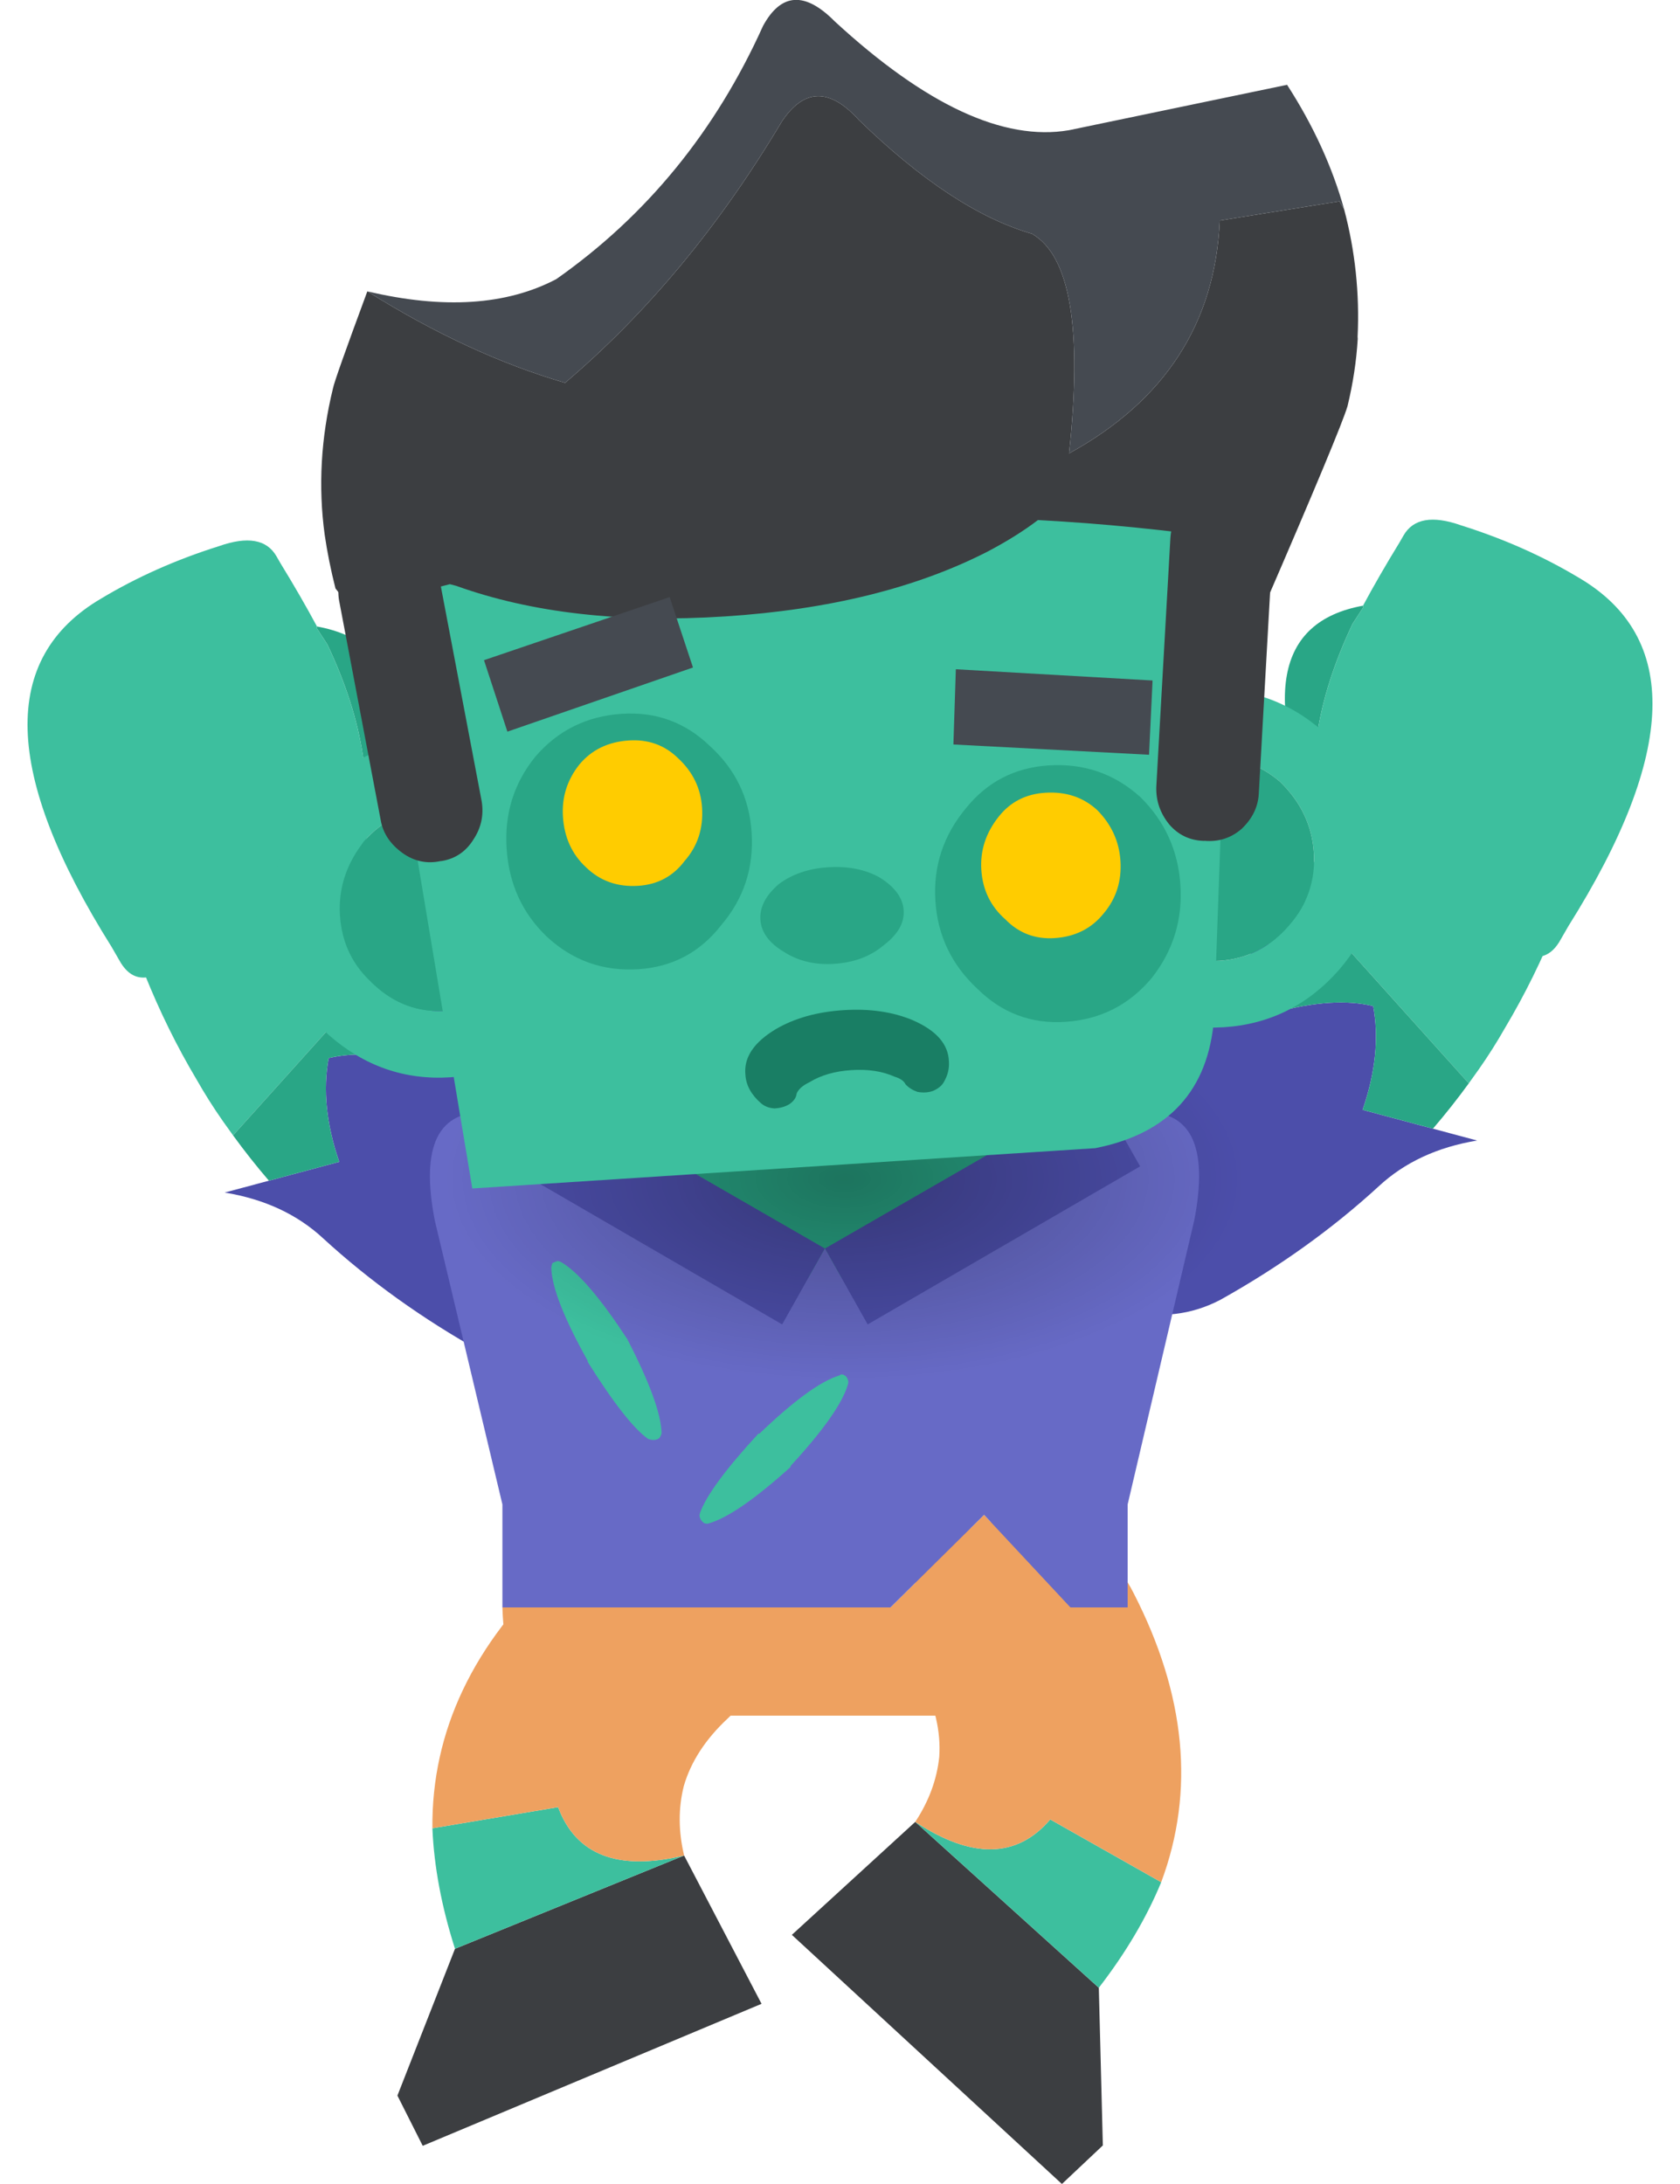 <?xml version="1.0" encoding="UTF-8" standalone="no"?>
<!DOCTYPE svg PUBLIC "-//W3C//DTD SVG 1.1//EN" "http://www.w3.org/Graphics/SVG/1.1/DTD/svg11.dtd">
<svg width="100%" height="100%" viewBox="0 0 200 260" version="1.1" xmlns="http://www.w3.org/2000/svg" xmlns:xlink="http://www.w3.org/1999/xlink" xml:space="preserve" xmlns:serif="http://www.serif.com/" style="fill-rule:evenodd;clip-rule:evenodd;stroke-linejoin:round;stroke-miterlimit:2;">
    <g transform="matrix(2.392,0.641,0.641,-2.392,137.834,144.178)">
        <g>
            <g id="arm_0_Layer0_0_FILL">
                <path d="M8.25,7.25L13.95,7.25C12.183,6.45 10.85,5.333 9.95,3.9C8.317,1.333 6.333,-1.083 4,-3.35C2.833,-4.417 1.433,-4.967 -0.2,-5C-1.833,-4.967 -3.233,-4.367 -4.4,-3.2C-5.533,-2 -6.067,-0.6 -6,1C-6,2.633 -5.433,4.017 -4.3,5.15C-2.7,6.683 -1.367,8.333 -0.3,10.1C0.833,11.633 1.367,13.333 1.3,15.2L1.75,14.05L3,10.7C4.667,11.667 6.15,12.167 7.45,12.2C8.117,10.8 8.383,9.15 8.25,7.25Z" style="fill:rgb(76,78,170);fill-rule:nonzero;"/>
                <path d="M13.15,10.6C13.05,10.333 12.95,10.067 12.85,9.8L2.55,16.5C2.817,17.533 3.017,18.617 3.15,19.75C3.317,21.35 4.033,22.667 5.3,23.7C6.6,24.7 8.067,25.133 9.7,25C11.3,24.8 12.617,24.05 13.65,22.75C14.683,21.517 15.117,20.067 14.95,18.4C14.717,16.467 14.35,14.617 13.85,12.85C13.65,12.083 13.417,11.333 13.15,10.6Z" style="fill:rgb(61,191,158);fill-rule:nonzero;"/>
                <path d="M12.85,9.8C12.517,8.933 12.15,8.083 11.75,7.25L8.25,7.25C8.383,9.15 8.117,10.8 7.45,12.2C6.15,12.167 4.667,11.667 3,10.7L1.75,14.05C2.05,14.85 2.317,15.667 2.55,16.5L12.85,9.8Z" style="fill:rgb(41,166,134);fill-rule:nonzero;"/>
            </g>
        </g>
    </g>
    <g transform="matrix(-2.392,0.641,-0.641,-2.392,64.766,150.37)">
        <g>
            <g id="arm_0_Layer0_0_FILL1" serif:id="arm_0_Layer0_0_FILL">
                <path d="M8.25,7.25L13.95,7.25C12.183,6.45 10.85,5.333 9.95,3.9C8.317,1.333 6.333,-1.083 4,-3.35C2.833,-4.417 1.433,-4.967 -0.2,-5C-1.833,-4.967 -3.233,-4.367 -4.4,-3.2C-5.533,-2 -6.067,-0.6 -6,1C-6,2.633 -5.433,4.017 -4.3,5.15C-2.7,6.683 -1.367,8.333 -0.3,10.1C0.833,11.633 1.367,13.333 1.3,15.2L1.75,14.05L3,10.7C4.667,11.667 6.15,12.167 7.45,12.2C8.117,10.8 8.383,9.15 8.25,7.25Z" style="fill:rgb(76,78,170);fill-rule:nonzero;"/>
                <path d="M13.15,10.6C13.05,10.333 12.95,10.067 12.85,9.8L2.55,16.5C2.817,17.533 3.017,18.617 3.15,19.75C3.317,21.35 4.033,22.667 5.3,23.7C6.6,24.7 8.067,25.133 9.7,25C11.3,24.8 12.617,24.05 13.65,22.75C14.683,21.517 15.117,20.067 14.95,18.4C14.717,16.467 14.35,14.617 13.85,12.85C13.65,12.083 13.417,11.333 13.15,10.6Z" style="fill:rgb(61,191,158);fill-rule:nonzero;"/>
                <path d="M12.85,9.8C12.517,8.933 12.15,8.083 11.75,7.25L8.25,7.25C8.383,9.15 8.117,10.8 7.45,12.2C6.15,12.167 4.667,11.667 3,10.7L1.75,14.05C2.05,14.85 2.317,15.667 2.55,16.5L12.85,9.8Z" style="fill:rgb(41,166,134);fill-rule:nonzero;"/>
            </g>
        </g>
    </g>
    <g transform="matrix(-2.392,0.641,0.575,2.146,74.055,196.192)">
        <g>
            <g id="legBend_0_Layer0_0_FILL">
                <path d="M16,20.05L11.5,13.25L-0.3,11.6L-2.05,20.35L15.45,23L16,20.05Z" style="fill:rgb(60,62,65);fill-rule:nonzero;"/>
                <path d="M11.05,6.7L4.95,7.35C4.714,10.083 2.964,11.5 -0.3,11.6L11.5,13.25C11.6,10.883 11.45,8.7 11.05,6.7Z" style="fill:rgb(61,191,158);fill-rule:nonzero;"/>
                <path d="M-2.55,-5.8C-4.117,-5.4 -5.317,-4.5 -6.15,-3.1C-6.983,-1.667 -7.2,-0.15 -6.8,1.45C-6.4,3.017 -5.483,4.233 -4.05,5.1C-2.75,5.867 -1.783,6.833 -1.15,8C-0.617,9.067 -0.333,10.267 -0.3,11.6C2.964,11.5 4.714,10.083 4.95,7.35L11.05,6.7C9.883,1.667 6.867,-2.283 2,-5.15C0.567,-6.017 -0.95,-6.233 -2.55,-5.8Z" style="fill:rgb(238,161,96);fill-rule:nonzero;"/>
            </g>
        </g>
    </g>
    <g transform="matrix(2.03,1.419,-1.273,1.821,124.335,196.192)">
        <g>
            <g id="legBend_0_Layer0_0_FILL1" serif:id="legBend_0_Layer0_0_FILL">
                <path d="M16,20.05L11.5,13.25L-0.3,11.6L-2.05,20.35L15.45,23L16,20.05Z" style="fill:rgb(60,62,65);fill-rule:nonzero;"/>
                <path d="M11.05,6.7L4.95,7.35C4.714,10.083 2.964,11.5 -0.3,11.6L11.5,13.25C11.6,10.883 11.45,8.7 11.05,6.7Z" style="fill:rgb(61,191,158);fill-rule:nonzero;"/>
                <path d="M-2.55,-5.8C-4.117,-5.4 -5.317,-4.5 -6.15,-3.1C-6.983,-1.667 -7.2,-0.15 -6.8,1.45C-6.4,3.017 -5.483,4.233 -4.05,5.1C-2.75,5.867 -1.783,6.833 -1.15,8C-0.617,9.067 -0.333,10.267 -0.3,11.6C2.964,11.5 4.714,10.083 4.95,7.35L11.05,6.7C9.883,1.667 6.867,-2.283 2,-5.15C0.567,-6.017 -0.95,-6.233 -2.55,-5.8Z" style="fill:rgb(238,161,96);fill-rule:nonzero;"/>
            </g>
        </g>
    </g>
    <g transform="matrix(2.477,0,0,2.477,98.204,184.427)">
        <g>
            <g id="body_0_Layer0_0_FILL">
                <path d="M14.55,2.8L11.8,2.8L7.65,-1.65L3.15,2.8L-15.5,2.8C-15.433,5 -14.933,6.733 -14,8L13.05,8C13.983,6.733 14.483,5 14.55,2.8Z" style="fill:rgb(238,161,96);fill-rule:nonzero;"/>
                <path d="M17.75,-15.8C18.45,-19.4 17.583,-21.133 15.15,-21L-16.15,-21C-18.583,-21.133 -19.45,-19.4 -18.75,-15.8L-15.5,-2.15L-15.5,2.8L3.15,2.8L7.65,-1.65L11.8,2.8L14.55,2.8L14.55,-2.15L17.75,-15.8Z" style="fill:rgb(103,106,198);fill-rule:nonzero;"/>
            </g>
        </g>
        <g>
            <g id="body_0_Layer0_0_MEMBER_0_FILL">
                <path d="M7.55,-28.45C5.45,-30.15 2.933,-31 0,-31C-2.933,-31 -5.45,-30.15 -7.55,-28.45C-9.617,-26.65 -10.65,-24.5 -10.65,-22C-10.65,-21.833 -10.633,-21.667 -10.6,-21.5C-10.5,-19.233 -9.483,-17.3 -7.55,-15.7C-5.45,-13.9 -2.933,-13 0,-13C2.933,-13 5.45,-13.9 7.55,-15.7C9.483,-17.3 10.5,-19.233 10.6,-21.5C10.633,-21.667 10.65,-21.833 10.65,-22C10.65,-24.5 9.617,-26.65 7.55,-28.45Z" style="fill:rgb(41,166,134);fill-rule:nonzero;"/>
            </g>
        </g>
        <g>
            <g id="body_0_Layer0_0_MEMBER_1_FILL">
                <path d="M-13.1,-22L-15.15,-18.4L-2.05,-10.8L0,-14.45L-13.1,-22M13.1,-22L0,-14.45L2.05,-10.8L15.15,-18.4L13.1,-22Z" style="fill:rgb(76,78,170);fill-rule:nonzero;"/>
                <path d="M2.05,-10.8L0,-14.45L-2.05,-10.8L2.05,-10.8Z" style="fill:rgb(103,106,198);fill-rule:nonzero;"/>
            </g>
        </g>
        <g>
            <g id="body_0_Layer0_0_MEMBER_2_FILL">
                <path d="M0.95,-8.35C0.85,-8.417 0.767,-8.417 0.7,-8.35C-0.2,-8.083 -1.483,-7.15 -3.15,-5.55L-3.2,-5.55C-4.767,-3.85 -5.7,-2.583 -6,-1.75C-6.033,-1.65 -6.033,-1.567 -6,-1.5C-5.967,-1.4 -5.9,-1.317 -5.8,-1.25C-5.7,-1.217 -5.617,-1.217 -5.55,-1.25C-4.65,-1.517 -3.35,-2.417 -1.65,-3.95L-1.65,-4C-0.083,-5.7 0.833,-7 1.1,-7.9C1.133,-8 1.133,-8.083 1.1,-8.15C1.067,-8.25 1.017,-8.317 0.95,-8.35Z" style="fill:rgb(61,191,158);fill-rule:nonzero;"/>
            </g>
        </g>
        <g>
            <g id="body_0_Layer0_0_MEMBER_3_FILL">
                <path d="M-13.1,-13.75C-13.133,-13.65 -13.15,-13.567 -13.15,-13.5C-13.117,-12.567 -12.533,-11.083 -11.4,-9.05L-11.4,-9C-10.167,-7.033 -9.2,-5.8 -8.5,-5.3C-8.4,-5.267 -8.317,-5.25 -8.25,-5.25C-8.117,-5.25 -8.017,-5.283 -7.95,-5.35C-7.883,-5.45 -7.85,-5.533 -7.85,-5.6C-7.883,-6.533 -8.433,-8.033 -9.5,-10.1C-10.767,-12.033 -11.8,-13.25 -12.6,-13.75C-12.7,-13.817 -12.783,-13.85 -12.85,-13.85C-12.95,-13.817 -13.033,-13.783 -13.1,-13.75Z" style="fill:rgb(61,191,158);fill-rule:nonzero;"/>
            </g>
        </g>
    </g>
    <g transform="matrix(2.145,1.238,1.238,-2.145,172.634,99.966)">
        <g>
            <g id="hand_0_Layer0_0_FILL">
                <path d="M-9.2,7.6L-9.25,6.65C-8.917,2.517 -7.65,-0.683 -5.45,-2.95C-11.25,1.35 -12.517,4.883 -9.25,7.65L-9.2,7.6Z" style="fill:rgb(41,166,134);fill-rule:nonzero;"/>
                <path d="M7,-1.65C6.967,-2.55 6.467,-3 5.5,-3L-5.45,-2.95C-7.65,-0.683 -8.917,2.517 -9.25,6.65L-9.2,7.6L-9.25,7.65C-9.283,8.75 -9.283,9.917 -9.25,11.15L-9.25,11.55C-9.25,12.483 -8.533,13.083 -7.1,13.35C-5,13.817 -2.95,14.033 -0.95,14C4.717,13.967 7.367,9.05 7,-0.75L7,-1.65Z" style="fill:rgb(61,191,158);fill-rule:nonzero;"/>
            </g>
        </g>
    </g>
    <g transform="matrix(-2.145,1.238,-1.238,-2.145,27.366,102.443)">
        <g>
            <g id="hand_0_Layer0_0_FILL1" serif:id="hand_0_Layer0_0_FILL">
                <path d="M-9.2,7.6L-9.25,6.65C-8.917,2.517 -7.65,-0.683 -5.45,-2.95C-11.25,1.35 -12.517,4.883 -9.25,7.65L-9.2,7.6Z" style="fill:rgb(41,166,134);fill-rule:nonzero;"/>
                <path d="M7,-1.65C6.967,-2.55 6.467,-3 5.5,-3L-5.45,-2.95C-7.65,-0.683 -8.917,2.517 -9.25,6.65L-9.2,7.6L-9.25,7.65C-9.283,8.75 -9.283,9.917 -9.25,11.15L-9.25,11.55C-9.25,12.483 -8.533,13.083 -7.1,13.35C-5,13.817 -2.95,14.033 -0.95,14C4.717,13.967 7.367,9.05 7,-0.75L7,-1.65Z" style="fill:rgb(61,191,158);fill-rule:nonzero;"/>
            </g>
        </g>
    </g>
    <g transform="matrix(3.514,0,0,1.781,100.557,140.339)">
        <g>
            <g id="shadow_0_Layer0_0_FILL">
                <path d="M9.45,-9.55C6.85,-12.15 3.7,-13.45 0,-13.45C-3.7,-13.45 -6.883,-12.15 -9.55,-9.55C-12.15,-6.883 -13.45,-3.7 -13.45,0C-13.45,3.7 -12.15,6.85 -9.55,9.45C-6.883,12.117 -3.7,13.45 0,13.45C3.7,13.45 6.85,12.117 9.45,9.45C12.117,6.85 13.45,3.7 13.45,0C13.45,-3.7 12.117,-6.883 9.45,-9.55Z" style="fill:url(#_Radial1);fill-rule:nonzero;"/>
            </g>
        </g>
    </g>
    <g transform="matrix(2.472,-0.16,0.16,2.472,100.062,118.79)">
        <g>
            <g id="head_0_Layer0_0_FILL">
                <path d="M-24.65,-11.25C-26.217,-9.683 -27,-7.767 -27,-5.5C-27,-3.3 -26.217,-1.4 -24.65,0.2C-23.05,1.8 -21.15,2.6 -18.95,2.6C-16.75,2.6 -14.85,1.8 -13.25,0.2C-11.683,-1.4 -10.9,-3.3 -10.9,-5.5C-10.9,-7.767 -11.683,-9.683 -13.25,-11.25C-14.85,-12.85 -16.75,-13.65 -18.95,-13.65C-21.15,-13.65 -23.05,-12.85 -24.65,-11.25M-22.35,-2.1C-23.283,-3.033 -23.75,-4.167 -23.75,-5.5C-23.75,-6.8 -23.283,-7.967 -22.35,-9C-21.417,-9.933 -20.283,-10.4 -18.95,-10.4C-17.583,-10.4 -16.433,-9.933 -15.5,-9C-14.567,-7.967 -14.1,-6.8 -14.1,-5.5C-14.1,-4.167 -14.567,-3.033 -15.5,-2.1C-16.433,-1.1 -17.583,-0.6 -18.95,-0.6C-20.283,-0.6 -21.417,-1.1 -22.35,-2.1M12.6,-11.25C11.033,-9.683 10.25,-7.767 10.25,-5.5C10.25,-3.3 11.033,-1.4 12.6,0.2C14.2,1.8 16.1,2.6 18.3,2.6C20.5,2.6 22.4,1.8 24,0.2C25.567,-1.4 26.35,-3.3 26.35,-5.5C26.35,-7.767 25.567,-9.683 24,-11.25C22.4,-12.85 20.5,-13.65 18.3,-13.65C16.1,-13.65 14.2,-12.85 12.6,-11.25M14.9,-9C15.833,-9.933 16.967,-10.4 18.3,-10.4C19.633,-10.4 20.783,-9.933 21.75,-9C22.683,-7.967 23.15,-6.8 23.15,-5.5C23.15,-4.167 22.683,-3.033 21.75,-2.1C20.783,-1.1 19.633,-0.6 18.3,-0.6C16.967,-0.6 15.833,-1.1 14.9,-2.1C13.933,-3.033 13.45,-4.167 13.45,-5.5C13.45,-6.8 13.933,-7.967 14.9,-9Z" style="fill:rgb(61,191,158);fill-rule:nonzero;"/>
                <path d="M-23.75,-5.5C-23.75,-4.167 -23.283,-3.033 -22.35,-2.1C-21.417,-1.1 -20.283,-0.6 -18.95,-0.6C-17.583,-0.6 -16.433,-1.1 -15.5,-2.1C-14.567,-3.033 -14.1,-4.167 -14.1,-5.5C-14.1,-6.8 -14.567,-7.967 -15.5,-9C-16.433,-9.933 -17.583,-10.4 -18.95,-10.4C-20.283,-10.4 -21.417,-9.933 -22.35,-9C-23.283,-7.967 -23.75,-6.8 -23.75,-5.5M18.3,-10.4C16.967,-10.4 15.833,-9.933 14.9,-9C13.933,-7.967 13.45,-6.8 13.45,-5.5C13.45,-4.167 13.933,-3.033 14.9,-2.1C15.833,-1.1 16.967,-0.6 18.3,-0.6C19.633,-0.6 20.783,-1.1 21.75,-2.1C22.683,-3.033 23.15,-4.167 23.15,-5.5C23.15,-6.8 22.683,-7.967 21.75,-9C20.783,-9.933 19.633,-10.4 18.3,-10.4Z" style="fill:rgb(41,166,134);fill-rule:nonzero;"/>
            </g>
        </g>
        <g>
            <g id="head_0_Layer0_1_FILL">
                <path d="M11.75,8C15.317,7.533 17.35,5.583 17.85,2.15L20.5,-24.2L-21.5,-24.2L-18.25,8L11.75,8Z" style="fill:rgb(61,191,158);fill-rule:nonzero;"/>
            </g>
        </g>
        <g>
            <g id="head_0_Layer0_2_FILL">
                <path d="M26.6,-36.25C26.533,-36.383 26.467,-36.517 26.4,-36.65L20.6,-36.1C20.067,-31.2 17.417,-27.633 12.65,-25.4C13.683,-31.333 13.317,-34.883 11.55,-36.05C9.05,-36.95 6.4,-38.95 3.6,-42.05C2.3,-43.683 1.067,-43.733 -0.1,-42.2C-3.4,-37.4 -7.133,-33.45 -11.3,-30.35C-14.333,-31.45 -17.4,-33.117 -20.5,-35.35C-21.733,-32.583 -22.383,-31.067 -22.45,-30.8C-23.183,-28.467 -23.467,-26.133 -23.3,-23.8C-23.233,-22.967 -23.117,-22.1 -22.95,-21.2L-19.05,-15.6L-19.05,-20.75C-18.517,-20.85 -17.983,-20.95 -17.45,-21.05C-17.35,-21.017 -17.25,-20.983 -17.15,-20.95C-13.617,-19.417 -9.35,-18.65 -4.35,-18.65C0.65,-18.65 4.917,-19.417 8.45,-20.95C9.417,-21.383 10.25,-21.833 10.95,-22.3C14.05,-21.933 17.167,-21.417 20.3,-20.75L20.3,-14.95L21.5,-17.4C24.333,-22.933 25.883,-26.067 26.15,-26.8C26.483,-27.867 26.717,-28.933 26.85,-30L26.85,-30.1C27.083,-32.167 27,-34.217 26.6,-36.25Z" style="fill:rgb(60,62,65);fill-rule:nonzero;"/>
                <path d="M26.6,-36.25C26.167,-38.317 25.383,-40.367 24.25,-42.4L13.65,-40.9C10.483,-40.567 6.85,-42.55 2.75,-46.85C1.417,-48.383 0.267,-48.383 -0.7,-46.85C-3.3,-41.95 -6.867,-38.117 -11.4,-35.35C-13.867,-34.25 -16.9,-34.25 -20.5,-35.35C-17.4,-33.117 -14.333,-31.45 -11.3,-30.35C-7.133,-33.45 -3.4,-37.4 -0.1,-42.2C1.067,-43.733 2.3,-43.683 3.6,-42.05C6.4,-38.95 9.05,-36.95 11.55,-36.05C13.317,-34.883 13.683,-31.333 12.65,-25.4C17.417,-27.633 20.067,-31.2 20.6,-36.1L26.4,-36.65C26.467,-36.517 26.533,-36.383 26.6,-36.25Z" style="fill:rgb(69,74,81);fill-rule:nonzero;"/>
            </g>
        </g>
        <g>
            <g id="head_0_Layer0_3_FILL">
                <path d="M2.25,-2.4C2.95,-2.867 3.3,-3.4 3.3,-4C3.3,-4.6 2.95,-5.15 2.25,-5.65C1.583,-6.083 0.767,-6.3 -0.2,-6.3C-1.133,-6.3 -1.933,-6.083 -2.6,-5.65C-3.267,-5.15 -3.6,-4.6 -3.6,-4C-3.6,-3.4 -3.267,-2.867 -2.6,-2.4C-1.933,-1.9 -1.133,-1.65 -0.2,-1.65C0.767,-1.65 1.583,-1.9 2.25,-2.4Z" style="fill:rgb(41,166,134);fill-rule:nonzero;"/>
            </g>
        </g>
        <g>
            <g id="head_0_Layer0_3_MEMBER_0_MEMBER_0_FILL">
                <path d="M16.65,-4.35C16.65,-6.017 16.1,-7.467 15,-8.7C13.833,-9.9 12.4,-10.5 10.7,-10.5C9.067,-10.5 7.7,-9.9 6.6,-8.7C5.433,-7.467 4.85,-6.017 4.85,-4.35C4.85,-2.683 5.433,-1.233 6.6,0C7.7,1.233 9.067,1.85 10.7,1.85C12.4,1.85 13.833,1.233 15,0C16.1,-1.233 16.65,-2.683 16.65,-4.35Z" style="fill:rgb(41,166,134);fill-rule:nonzero;"/>
            </g>
        </g>
        <g>
            <g id="head_0_Layer0_3_MEMBER_0_MEMBER_1_FILL">
                <path d="M7.15,-5.7C7.15,-4.733 7.483,-3.917 8.15,-3.25C8.75,-2.55 9.517,-2.2 10.45,-2.2C11.45,-2.2 12.267,-2.55 12.9,-3.25C13.533,-3.917 13.85,-4.733 13.85,-5.7C13.85,-6.633 13.533,-7.467 12.9,-8.2C12.267,-8.867 11.45,-9.2 10.45,-9.2C9.517,-9.2 8.75,-8.867 8.15,-8.2C7.483,-7.467 7.15,-6.633 7.15,-5.7Z" style="fill:rgb(255,204,0);fill-rule:nonzero;"/>
            </g>
        </g>
        <g>
            <g id="head_0_Layer0_3_MEMBER_1_FILL">
                <path d="M-5.5,-3.85C-4.333,-5.05 -3.75,-6.5 -3.75,-8.2C-3.75,-9.867 -4.333,-11.3 -5.5,-12.5C-6.6,-13.7 -7.967,-14.3 -9.6,-14.3C-11.3,-14.3 -12.733,-13.7 -13.9,-12.5C-15,-11.3 -15.55,-9.867 -15.55,-8.2C-15.55,-6.5 -15,-5.05 -13.9,-3.85C-12.733,-2.617 -11.3,-2 -9.6,-2C-7.967,-2 -6.6,-2.617 -5.5,-3.85Z" style="fill:rgb(41,166,134);fill-rule:nonzero;"/>
            </g>
        </g>
        <g>
            <g id="head_0_Layer0_3_MEMBER_2_FILL">
                <path d="M-16.05,-17.3L-15.15,-13.8L-6.05,-16.3L-6.95,-19.75L-16.05,-17.3Z" style="fill:rgb(69,74,81);fill-rule:nonzero;"/>
            </g>
        </g>
        <g>
            <g id="head_0_Layer0_3_MEMBER_3_FILL">
                <path d="M15.55,-10.7L15.95,-14.25L6.55,-15.4L6.2,-11.8L15.55,-10.7Z" style="fill:rgb(69,74,81);fill-rule:nonzero;"/>
            </g>
        </g>
        <g>
            <g id="head_0_Layer0_3_MEMBER_4_FILL">
                <path d="M-7.05,-7.05C-6.383,-7.717 -6.05,-8.55 -6.05,-9.55C-6.05,-10.483 -6.383,-11.3 -7.05,-12C-7.65,-12.667 -8.417,-13 -9.35,-13C-10.35,-13 -11.167,-12.667 -11.8,-12C-12.433,-11.3 -12.75,-10.483 -12.75,-9.55C-12.75,-8.55 -12.433,-7.717 -11.8,-7.05C-11.167,-6.35 -10.35,-6 -9.35,-6C-8.417,-6 -7.65,-6.35 -7.05,-7.05Z" style="fill:rgb(255,204,0);fill-rule:nonzero;"/>
            </g>
        </g>
        <g>
            <g id="head_0_Layer0_4_FILL">
                <path d="M-20.6,-23.3L-20.65,-23.3C-21.317,-23.2 -21.867,-22.867 -22.3,-22.3C-22.733,-21.767 -22.9,-21.167 -22.8,-20.5L-21.5,-9.95C-21.433,-9.317 -21.117,-8.767 -20.55,-8.3C-20.017,-7.867 -19.417,-7.7 -18.75,-7.8L-18.7,-7.8C-18.033,-7.867 -17.5,-8.183 -17.1,-8.75C-16.7,-9.283 -16.533,-9.883 -16.6,-10.55L-17.9,-21.05C-18,-21.75 -18.317,-22.317 -18.85,-22.75C-19.35,-23.15 -19.933,-23.333 -20.6,-23.3M18.2,-22.75C17.667,-22.317 17.35,-21.75 17.25,-21.05L15.8,-9.15C15.733,-8.483 15.9,-7.867 16.3,-7.3C16.7,-6.767 17.233,-6.467 17.9,-6.4L17.95,-6.4C18.617,-6.3 19.217,-6.45 19.75,-6.85C20.317,-7.317 20.633,-7.883 20.7,-8.55L22.15,-20.5C22.25,-21.167 22.083,-21.767 21.65,-22.3C21.217,-22.867 20.667,-23.2 20,-23.3L19.95,-23.3C19.283,-23.333 18.7,-23.15 18.2,-22.75Z" style="fill:rgb(60,62,65);fill-rule:nonzero;"/>
            </g>
        </g>
        <g>
            <g id="head_0_Layer0_5_FILL">
                <path d="M3.4,1.3C2.467,0.833 1.367,0.6 0.1,0.6C-1.167,0.6 -2.267,0.833 -3.2,1.3C-4.3,1.867 -4.833,2.567 -4.8,3.4C-4.8,3.9 -4.583,4.367 -4.15,4.8C-3.983,4.967 -3.767,5.067 -3.5,5.1C-3.233,5.1 -3,5.05 -2.8,4.95C-2.567,4.817 -2.433,4.65 -2.4,4.45C-2.3,4.25 -2.083,4.083 -1.75,3.95C-1.183,3.65 -0.5,3.5 0.3,3.5C1.1,3.5 1.783,3.65 2.35,3.95C2.617,4.05 2.783,4.183 2.85,4.35C2.983,4.517 3.167,4.65 3.4,4.75C3.667,4.817 3.917,4.817 4.15,4.75C4.417,4.65 4.6,4.517 4.7,4.35C4.9,4.05 5,3.733 5,3.4C5.033,2.567 4.5,1.867 3.4,1.3Z" style="fill:rgb(25,126,100);fill-rule:nonzero;"/>
            </g>
        </g>
    </g>
    <defs>
        <radialGradient id="_Radial1" cx="0" cy="0" r="1" gradientUnits="userSpaceOnUse" gradientTransform="matrix(13.588,0,0,13.588,0,0)"><stop offset="0" style="stop-color:black;stop-opacity:0.3"/><stop offset="1" style="stop-color:black;stop-opacity:0"/></radialGradient>
    </defs>
</svg>
